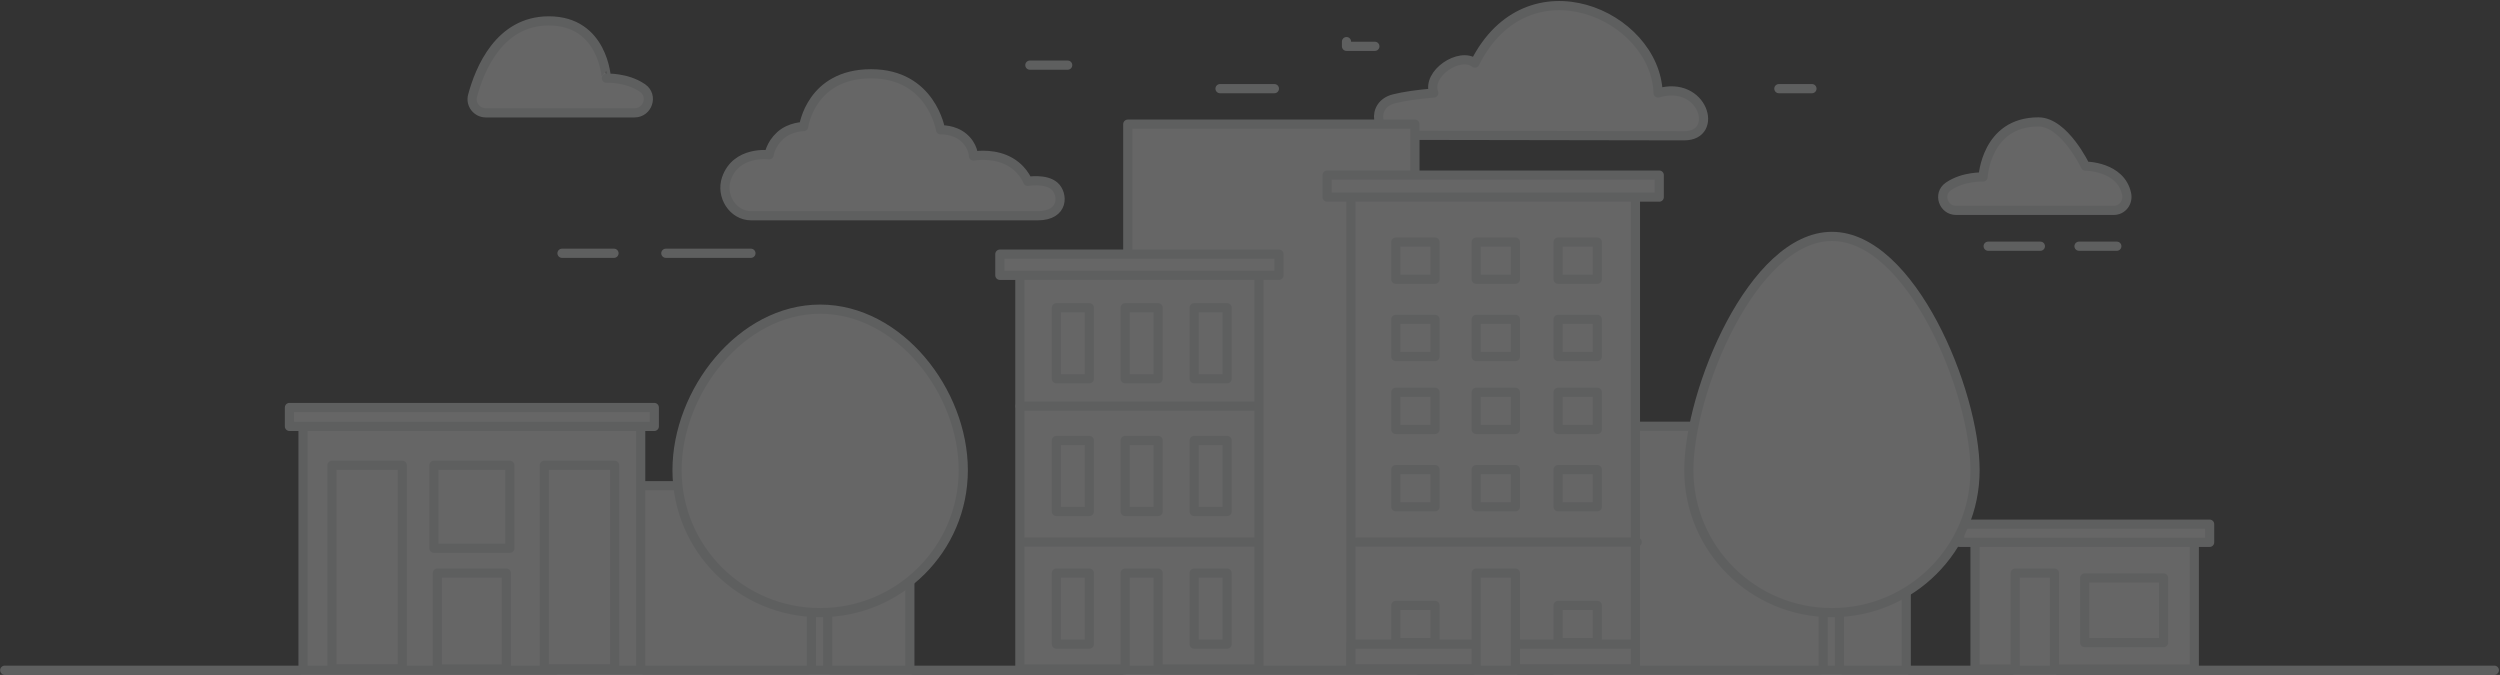 <svg xmlns="http://www.w3.org/2000/svg" width="1089" height="294" xmlns:xlink="http://www.w3.org/1999/xlink" viewBox="0 0 1089 294">
  <rect x="0" y="0" width="1089" height="294" fill="#333333" stroke="none"/>
  <defs>
    <path id="a" d="M0 294h1088.594V.397H0z"/>
  </defs>
  <g fill="none" fill-rule="evenodd" opacity=".25">
    <path fill="#FFF" d="M2 292h1084H2z"/>
    <path stroke="#E1E4E5" stroke-width="4" d="M2.058 291.951h1084.478H2.058z" stroke-linecap="round" stroke-linejoin="round"/>
    <path fill="#FFF" d="M733.664 59.141c15.519 0 8.257-24.488-11.402-18.638-1.088-34.005-56.779-58.884-79.806-13.021-6.512-5.127-21.132 4.557-17.894 13.02-7.232.613-12.924 1.446-17.35 2.548-10.22 2.546-8.197 15.978 2.339 15.883l124.113.208z"/>
    <path stroke="#E1E4E5" stroke-width="4" d="M733.664 59.141c15.519 0 8.257-24.488-11.402-18.638-1.088-34.005-56.779-58.884-79.806-13.021-6.512-5.127-21.132 4.557-17.894 13.02-7.232.613-12.924 1.446-17.35 2.548-10.22 2.546-8.197 15.978 2.339 15.883l124.113.208z" stroke-linecap="round" stroke-linejoin="round"/>
    <path fill="#FFF" d="M920.777 91.627h-68.726c-5.564 0-7.963-7.17-3.408-10.352.063-.045.128-.089.193-.134 6.483-4.435 14.993-4.033 14.993-4.033s1.216-23.995 24.11-23.995c11.32 0 20.467 19.256 20.467 19.256s15.398 0 17.946 12.1c.772 3.666-1.812 7.158-5.575 7.158"/>
    <path stroke="#E1E4E5" stroke-width="4" d="M920.777 91.627h-68.726c-5.564 0-7.963-7.17-3.408-10.352.063-.045.128-.089.193-.134 6.483-4.435 14.993-4.033 14.993-4.033s1.216-23.995 24.11-23.995c11.32 0 20.467 19.256 20.467 19.256s15.398 0 17.946 12.1c.772 3.666-1.812 7.158-5.575 7.158z" stroke-linecap="round" stroke-linejoin="round"/>
    <path fill="#FFF" d="M211.65 49.158h64.733c5.787 0 8.282-7.457 3.545-10.767l-.2-.138c-6.743-4.613-15.593-4.194-15.593-4.194S262.87 9.103 239.06 9.103c-21.526 0-30.111 21.028-33.207 32.61-1.006 3.765 1.884 7.445 5.798 7.445"/>
    <path stroke="#E1E4E5" stroke-width="4" d="M211.65 49.158h64.733c5.787 0 8.282-7.457 3.545-10.767l-.2-.138c-6.743-4.613-15.593-4.194-15.593-4.194S262.87 9.103 239.06 9.103c-21.526 0-30.111 21.028-33.207 32.61-1.006 3.765 1.884 7.445 5.798 7.445z" stroke-linecap="round" stroke-linejoin="round"/>
    <path fill="#FFF" d="M327.293 93.982h124.69c11.706 0 11.168-9.592 7.345-12.934-3.918-3.425-11.661-2.035-11.661-2.035s-2.306-6.451-9.893-9.593c-6.712-2.777-13.743-1.455-13.743-1.455s0-4.428-4.296-8.095c-4.298-3.667-10.028-3.31-10.028-3.31s-3.939-24.414-30.26-24.414c-26.32 0-29.365 22.988-29.365 22.988s-5.91 0-10.206 3.92c-4.297 3.92-4.835 8.376-4.835 8.376s-14.371-1.927-18.62 10.41c-2.533 7.355 2.67 16.142 10.872 16.142"/>
    <path stroke="#E1E4E5" stroke-width="4" d="M327.293 93.982h124.69c11.706 0 11.168-9.592 7.345-12.934-3.918-3.425-11.661-2.035-11.661-2.035s-2.306-6.451-9.893-9.593c-6.712-2.777-13.743-1.455-13.743-1.455s0-4.428-4.296-8.095c-4.298-3.667-10.028-3.31-10.028-3.31s-3.939-24.414-30.26-24.414c-26.32 0-29.365 22.988-29.365 22.988s-5.91 0-10.206 3.92c-4.297 3.92-4.835 8.376-4.835 8.376s-14.371-1.927-18.62 10.41c-2.533 7.355 2.67 16.142 10.872 16.142z" stroke-linecap="round" stroke-linejoin="round"/>
    <mask id="b" fill="#fff">
      <use xlink:href="#a"/>
    </mask>
    <path fill="#FFF" d="M491.267 291.951h125.067V54.083H491.267z" mask="url(#b)"/>
    <path stroke="#E1E4E5" stroke-width="4" d="M491.267 291.951h125.067V54.083H491.267z" stroke-linecap="round" stroke-linejoin="round" mask="url(#b)"/>
    <path fill="#FFF" d="M243.407 291.951h152.917V211.57H243.407z" mask="url(#b)"/>
    <path stroke="#E1E4E5" stroke-width="4" d="M243.407 291.951h152.917V211.57H243.407z" stroke-linecap="round" stroke-linejoin="round" mask="url(#b)"/>
    <path fill="#FFF" d="M677.447 291.951h152.915V185.686H677.447z" mask="url(#b)"/>
    <path stroke="#E1E4E5" stroke-width="4" d="M677.447 291.951h152.915V185.686H677.447z" stroke-linecap="round" stroke-linejoin="round" mask="url(#b)"/>
    <path fill="#FFF" d="M444.256 291.425h104.15V113.878h-104.15z" mask="url(#b)"/>
    <path stroke="#E1E4E5" stroke-width="4" d="M444.256 291.425h104.15V113.878h-104.15z" stroke-linecap="round" stroke-linejoin="round" mask="url(#b)"/>
    <path fill="#FFF" d="M435.54 119.932h121.58v-9.228H435.54z" mask="url(#b)"/>
    <path stroke="#E1E4E5" stroke-width="4" d="M435.54 119.932h121.58v-9.228H435.54z" stroke-linecap="round" stroke-linejoin="round" mask="url(#b)"/>
    <g mask="url(#b)">
      <path fill="#FFF" d="M444.358 176.904h102.64"/>
      <path stroke="#E1E4E5" stroke-width="4" d="M444.358 176.904h102.64" stroke-linecap="round" stroke-linejoin="round"/>
    </g>
    <g mask="url(#b)">
      <path fill="#FFF" d="M446.42 236.132h101.24"/>
      <path stroke="#E1E4E5" stroke-width="4" d="M446.42 236.132h101.24" stroke-linecap="round" stroke-linejoin="round"/>
    </g>
    <path fill="#FFF" d="M460.158 222.806h14.358v-30.94h-14.358z" mask="url(#b)"/>
    <path stroke="#E1E4E5" stroke-width="4" d="M460.158 222.806h14.358v-30.94h-14.358z" stroke-linecap="round" stroke-linejoin="round" mask="url(#b)"/>
    <path fill="#FFF" d="M490.121 222.806h14.358v-30.94H490.12z" mask="url(#b)"/>
    <path stroke="#E1E4E5" stroke-width="4" d="M490.121 222.806h14.358v-30.94H490.12z" stroke-linecap="round" stroke-linejoin="round" mask="url(#b)"/>
    <path fill="#FFF" d="M520.176 222.806h14.357v-30.94h-14.357z" mask="url(#b)"/>
    <path stroke="#E1E4E5" stroke-width="4" d="M520.176 222.806h14.357v-30.94h-14.357z" stroke-linecap="round" stroke-linejoin="round" mask="url(#b)"/>
    <path fill="#FFF" d="M460.158 164.987h14.358v-30.94h-14.358z" mask="url(#b)"/>
    <path stroke="#E1E4E5" stroke-width="4" d="M460.158 164.987h14.358v-30.94h-14.358z" stroke-linecap="round" stroke-linejoin="round" mask="url(#b)"/>
    <path fill="#FFF" d="M490.121 164.987h14.358v-30.94H490.12z" mask="url(#b)"/>
    <path stroke="#E1E4E5" stroke-width="4" d="M490.121 164.987h14.358v-30.94H490.12z" stroke-linecap="round" stroke-linejoin="round" mask="url(#b)"/>
    <path fill="#FFF" d="M520.176 164.987h14.357v-30.94h-14.357z" mask="url(#b)"/>
    <path stroke="#E1E4E5" stroke-width="4" d="M520.176 164.987h14.357v-30.94h-14.357z" stroke-linecap="round" stroke-linejoin="round" mask="url(#b)"/>
    <path fill="#FFF" d="M460.158 280.582h14.358V249.64h-14.358z" mask="url(#b)"/>
    <path stroke="#E1E4E5" stroke-width="4" d="M460.158 280.582h14.358V249.64h-14.358z" stroke-linecap="round" stroke-linejoin="round" mask="url(#b)"/>
    <path fill="#FFF" d="M490.121 291.951h14.358v-42.31H490.12z" mask="url(#b)"/>
    <path stroke="#E1E4E5" stroke-width="4" d="M490.121 291.951h14.358v-42.31H490.12z" stroke-linecap="round" stroke-linejoin="round" mask="url(#b)"/>
    <path fill="#FFF" d="M520.176 280.582h14.357V249.64h-14.357z" mask="url(#b)"/>
    <path stroke="#E1E4E5" stroke-width="4" d="M520.176 280.582h14.357V249.64h-14.357z" stroke-linecap="round" stroke-linejoin="round" mask="url(#b)"/>
    <path fill="#FFF" d="M588.458 291.325h123.934V80.048H588.458z" mask="url(#b)"/>
    <path stroke="#E1E4E5" stroke-width="4" d="M588.458 291.325h123.934V80.048H588.458z" stroke-linecap="round" stroke-linejoin="round" mask="url(#b)"/>
    <path fill="#FFF" d="M588.458 291.325h123.934v-10.742H588.458z" mask="url(#b)"/>
    <path stroke="#E1E4E5" stroke-width="4" d="M588.458 291.325h123.934v-10.742H588.458z" stroke-linecap="round" stroke-linejoin="round" mask="url(#b)"/>
    <path fill="#FFF" d="M578.086 85.858h144.678v-9.587H578.086z" mask="url(#b)"/>
    <path stroke="#E1E4E5" stroke-width="4" d="M578.086 85.858h144.678v-9.587H578.086z" stroke-linecap="round" stroke-linejoin="round" mask="url(#b)"/>
    <g mask="url(#b)">
      <path fill="#FFF" d="M591.033 236.132h122.14"/>
      <path stroke="#E1E4E5" stroke-width="4" d="M591.033 236.132h122.14" stroke-linecap="round" stroke-linejoin="round"/>
    </g>
    <path fill="#FFF" d="M643.036 291.951h17.085v-42.31h-17.085z" mask="url(#b)"/>
    <path stroke="#E1E4E5" stroke-width="4" d="M643.036 291.951h17.085v-42.31h-17.085z" stroke-linecap="round" stroke-linejoin="round" mask="url(#b)"/>
    <path fill="#FFF" d="M678.702 279.917h17.087v-16.199h-17.087z" mask="url(#b)"/>
    <path stroke="#E1E4E5" stroke-width="4" d="M678.702 279.917h17.087v-16.199h-17.087z" stroke-linecap="round" stroke-linejoin="round" mask="url(#b)"/>
    <path fill="#FFF" d="M608.01 279.917h17.086v-16.199h-17.085z" mask="url(#b)"/>
    <path stroke="#E1E4E5" stroke-width="4" d="M608.01 279.917h17.086v-16.199h-17.085z" stroke-linecap="round" stroke-linejoin="round" mask="url(#b)"/>
    <path fill="#FFF" d="M678.702 220.748h17.087v-16.199h-17.087z" mask="url(#b)"/>
    <path stroke="#E1E4E5" stroke-width="4" d="M678.702 220.748h17.087v-16.199h-17.087z" stroke-linecap="round" stroke-linejoin="round" mask="url(#b)"/>
    <path fill="#FFF" d="M608.01 220.748h17.086v-16.199h-17.085z" mask="url(#b)"/>
    <path stroke="#E1E4E5" stroke-width="4" d="M608.01 220.748h17.086v-16.199h-17.085z" stroke-linecap="round" stroke-linejoin="round" mask="url(#b)"/>
    <path fill="#FFF" d="M643.036 220.748h17.085v-16.199h-17.085z" mask="url(#b)"/>
    <path stroke="#E1E4E5" stroke-width="4" d="M643.036 220.748h17.085v-16.199h-17.085z" stroke-linecap="round" stroke-linejoin="round" mask="url(#b)"/>
    <path fill="#FFF" d="M678.702 187.08h17.087v-16.2h-17.087z" mask="url(#b)"/>
    <path stroke="#E1E4E5" stroke-width="4" d="M678.702 187.08h17.087v-16.2h-17.087z" stroke-linecap="round" stroke-linejoin="round" mask="url(#b)"/>
    <path fill="#FFF" d="M608.01 187.08h17.086v-16.2h-17.085z" mask="url(#b)"/>
    <path stroke="#E1E4E5" stroke-width="4" d="M608.01 187.08h17.086v-16.2h-17.085z" stroke-linecap="round" stroke-linejoin="round" mask="url(#b)"/>
    <path fill="#FFF" d="M643.036 187.08h17.085v-16.2h-17.085z" mask="url(#b)"/>
    <path stroke="#E1E4E5" stroke-width="4" d="M643.036 187.08h17.085v-16.2h-17.085z" stroke-linecap="round" stroke-linejoin="round" mask="url(#b)"/>
    <path fill="#FFF" d="M678.702 155.315h17.087v-16.199h-17.087z" mask="url(#b)"/>
    <path stroke="#E1E4E5" stroke-width="4" d="M678.702 155.315h17.087v-16.199h-17.087z" stroke-linecap="round" stroke-linejoin="round" mask="url(#b)"/>
    <path fill="#FFF" d="M608.01 155.315h17.086v-16.199h-17.085z" mask="url(#b)"/>
    <path stroke="#E1E4E5" stroke-width="4" d="M608.01 155.315h17.086v-16.199h-17.085z" stroke-linecap="round" stroke-linejoin="round" mask="url(#b)"/>
    <path fill="#FFF" d="M643.036 155.315h17.085v-16.199h-17.085z" mask="url(#b)"/>
    <path stroke="#E1E4E5" stroke-width="4" d="M643.036 155.315h17.085v-16.199h-17.085z" stroke-linecap="round" stroke-linejoin="round" mask="url(#b)"/>
    <path fill="#FFF" d="M678.702 121.646h17.087v-16.198h-17.087z" mask="url(#b)"/>
    <path stroke="#E1E4E5" stroke-width="4" d="M678.702 121.646h17.087v-16.198h-17.087z" stroke-linecap="round" stroke-linejoin="round" mask="url(#b)"/>
    <path fill="#FFF" d="M608.01 121.646h17.086v-16.198h-17.085z" mask="url(#b)"/>
    <path stroke="#E1E4E5" stroke-width="4" d="M608.01 121.646h17.086v-16.198h-17.085z" stroke-linecap="round" stroke-linejoin="round" mask="url(#b)"/>
    <path fill="#FFF" d="M643.036 121.646h17.085v-16.198h-17.085z" mask="url(#b)"/>
    <path stroke="#E1E4E5" stroke-width="4" d="M643.036 121.646h17.085v-16.198h-17.085z" stroke-linecap="round" stroke-linejoin="round" mask="url(#b)"/>
    <path fill="#FFF" d="M356.95 164.624h.072a3.496 3.496 0 0 1 3.505 3.487v123.84h-7.08v-123.84a3.495 3.495 0 0 1 3.504-3.487" mask="url(#b)"/>
    <path stroke="#E1E4E5" stroke-width="4" d="M356.95 164.624h.072a3.496 3.496 0 0 1 3.505 3.487v123.84h-7.08v-123.84a3.495 3.495 0 0 1 3.504-3.487z" stroke-linecap="round" stroke-linejoin="round" mask="url(#b)"/>
    <path fill="#FFF" d="M294.923 204.822c0 34.263 27.908 62.04 62.336 62.04s62.337-27.777 62.337-62.04-27.909-70.147-62.337-70.147c-34.428 0-62.336 35.884-62.336 70.147" mask="url(#b)"/>
    <path stroke="#E1E4E5" stroke-width="4" d="M294.923 204.822c0 34.263 27.908 62.04 62.336 62.04s62.337-27.777 62.337-62.04-27.909-70.147-62.337-70.147c-34.428 0-62.336 35.884-62.336 70.147z" stroke-linecap="round" stroke-linejoin="round" mask="url(#b)"/>
    <path fill="#FFF" d="M132.003 291.951h147.084v-111.5H132.003z" mask="url(#b)"/>
    <path stroke="#E1E4E5" stroke-width="4" d="M132.003 291.951h147.084v-111.5H132.003z" stroke-linecap="round" stroke-linejoin="round" mask="url(#b)"/>
    <path fill="#FFF" d="M126.08 185.735h158.93v-8.23H126.08z" mask="url(#b)"/>
    <path stroke="#E1E4E5" stroke-width="4" d="M126.08 185.735h158.93v-8.23H126.08z" stroke-linecap="round" stroke-linejoin="round" mask="url(#b)"/>
    <path fill="#FFF" d="M190.517 291.425h30.055V249.64h-30.055z" mask="url(#b)"/>
    <path stroke="#E1E4E5" stroke-width="4" d="M190.517 291.425h30.055V249.64h-30.055z" stroke-linecap="round" stroke-linejoin="round" mask="url(#b)"/>
    <path fill="#FFF" d="M189.006 238.82h33.076v-36.142h-33.076z" mask="url(#b)"/>
    <path stroke="#E1E4E5" stroke-width="4" d="M189.006 238.82h33.076v-36.142h-33.076z" stroke-linecap="round" stroke-linejoin="round" mask="url(#b)"/>
    <path fill="#FFF" d="M237.093 291.325h30.634v-88.647h-30.634z" mask="url(#b)"/>
    <path stroke="#E1E4E5" stroke-width="4" d="M237.093 291.325h30.634v-88.647h-30.634z" stroke-linecap="round" stroke-linejoin="round" mask="url(#b)"/>
    <path fill="#FFF" d="M144.605 291.325h30.634v-88.647h-30.634z" mask="url(#b)"/>
    <path stroke="#E1E4E5" stroke-width="4" d="M144.605 291.325h30.634v-88.647h-30.634z" stroke-linecap="round" stroke-linejoin="round" mask="url(#b)"/>
    <path fill="#FFF" d="M860.326 291.426h95.503v-55.294h-95.503z" mask="url(#b)"/>
    <path stroke="#E1E4E5" stroke-width="4" d="M860.326 291.426h95.503v-55.294h-95.503z" stroke-linecap="round" stroke-linejoin="round" mask="url(#b)"/>
    <path fill="#FFF" d="M853.64 236.242h108.875v-7.913H853.64z" mask="url(#b)"/>
    <path stroke="#E1E4E5" stroke-width="4" d="M853.64 236.242h108.875v-7.913H853.64z" stroke-linecap="round" stroke-linejoin="round" mask="url(#b)"/>
    <path fill="#FFF" d="M877.827 291.951h17.085v-42.31h-17.085z" mask="url(#b)"/>
    <path stroke="#E1E4E5" stroke-width="4" d="M877.827 291.951h17.085v-42.31h-17.085z" stroke-linecap="round" stroke-linejoin="round" mask="url(#b)"/>
    <path fill="#FFF" d="M908.079 279.917h34.378V251.76H908.08z" mask="url(#b)"/>
    <path stroke="#E1E4E5" stroke-width="4" d="M908.079 279.917h34.378V251.76H908.08z" stroke-linecap="round" stroke-linejoin="round" mask="url(#b)"/>
    <path fill="#FFF" d="M797.682 131.187h.07a3.496 3.496 0 0 1 3.505 3.488v157.277h-7.08V134.675a3.496 3.496 0 0 1 3.505-3.488" mask="url(#b)"/>
    <path stroke="#E1E4E5" stroke-width="4" d="M797.682 131.187h.07a3.496 3.496 0 0 1 3.505 3.488v157.277h-7.08V134.675a3.496 3.496 0 0 1 3.505-3.488z" stroke-linecap="round" stroke-linejoin="round" mask="url(#b)"/>
    <path fill="#FFF" d="M735.653 204.822c0 34.263 27.909 62.04 62.337 62.04 34.428 0 62.336-27.777 62.336-62.04s-27.908-101.838-62.336-101.838-62.337 67.575-62.337 101.838" mask="url(#b)"/>
    <path stroke="#E1E4E5" stroke-width="4" d="M735.653 204.822c0 34.263 27.909 62.04 62.337 62.04 34.428 0 62.336-27.777 62.336-62.04s-27.908-101.838-62.336-101.838-62.337 67.575-62.337 101.838z" stroke-linecap="round" stroke-linejoin="round" mask="url(#b)"/>
    <g mask="url(#b)">
      <path fill="#FFF" d="M244.81 110.324h22.644"/>
      <path stroke="#E1E4E5" stroke-width="4" d="M244.81 110.324h22.644" stroke-linecap="round" stroke-linejoin="round"/>
    </g>
    <g mask="url(#b)">
      <path fill="#FFF" d="M290.042 110.324h37.055"/>
      <path stroke="#E1E4E5" stroke-width="4" d="M290.042 110.324h37.055" stroke-linecap="round" stroke-linejoin="round"/>
    </g>
    <g mask="url(#b)">
      <path fill="#FFF" d="M448.61 28.373h16.47"/>
      <path stroke="#E1E4E5" stroke-width="4" d="M448.61 28.373h16.47" stroke-linecap="round" stroke-linejoin="round"/>
    </g>
    <g mask="url(#b)">
      <path fill="#FFF" d="M774.876 38.617h14.41"/>
      <path stroke="#E1E4E5" stroke-width="4" d="M774.876 38.617h14.41" stroke-linecap="round" stroke-linejoin="round"/>
    </g>
    <g mask="url(#b)">
      <path fill="#FFF" d="M531.445 38.617h23.674"/>
      <path stroke="#E1E4E5" stroke-width="4" d="M531.445 38.617h23.674" stroke-linecap="round" stroke-linejoin="round"/>
    </g>
    <g mask="url(#b)">
      <path fill="#FFF" d="M586.537 18.129v2.049h12.352"/>
      <path stroke="#E1E4E5" stroke-width="4" d="M586.537 18.129v2.049h12.352" stroke-linecap="round" stroke-linejoin="round"/>
    </g>
    <g mask="url(#b)">
      <path fill="#FFF" d="M866.046 107.25h22.738"/>
      <path stroke="#E1E4E5" stroke-width="4" d="M866.046 107.25h22.738" stroke-linecap="round" stroke-linejoin="round"/>
    </g>
    <g mask="url(#b)">
      <path fill="#FFF" d="M905.62 107.25h16.47"/>
      <path stroke="#E1E4E5" stroke-width="4" d="M905.62 107.25h16.47" stroke-linecap="round" stroke-linejoin="round"/>
    </g>
  </g>
</svg>